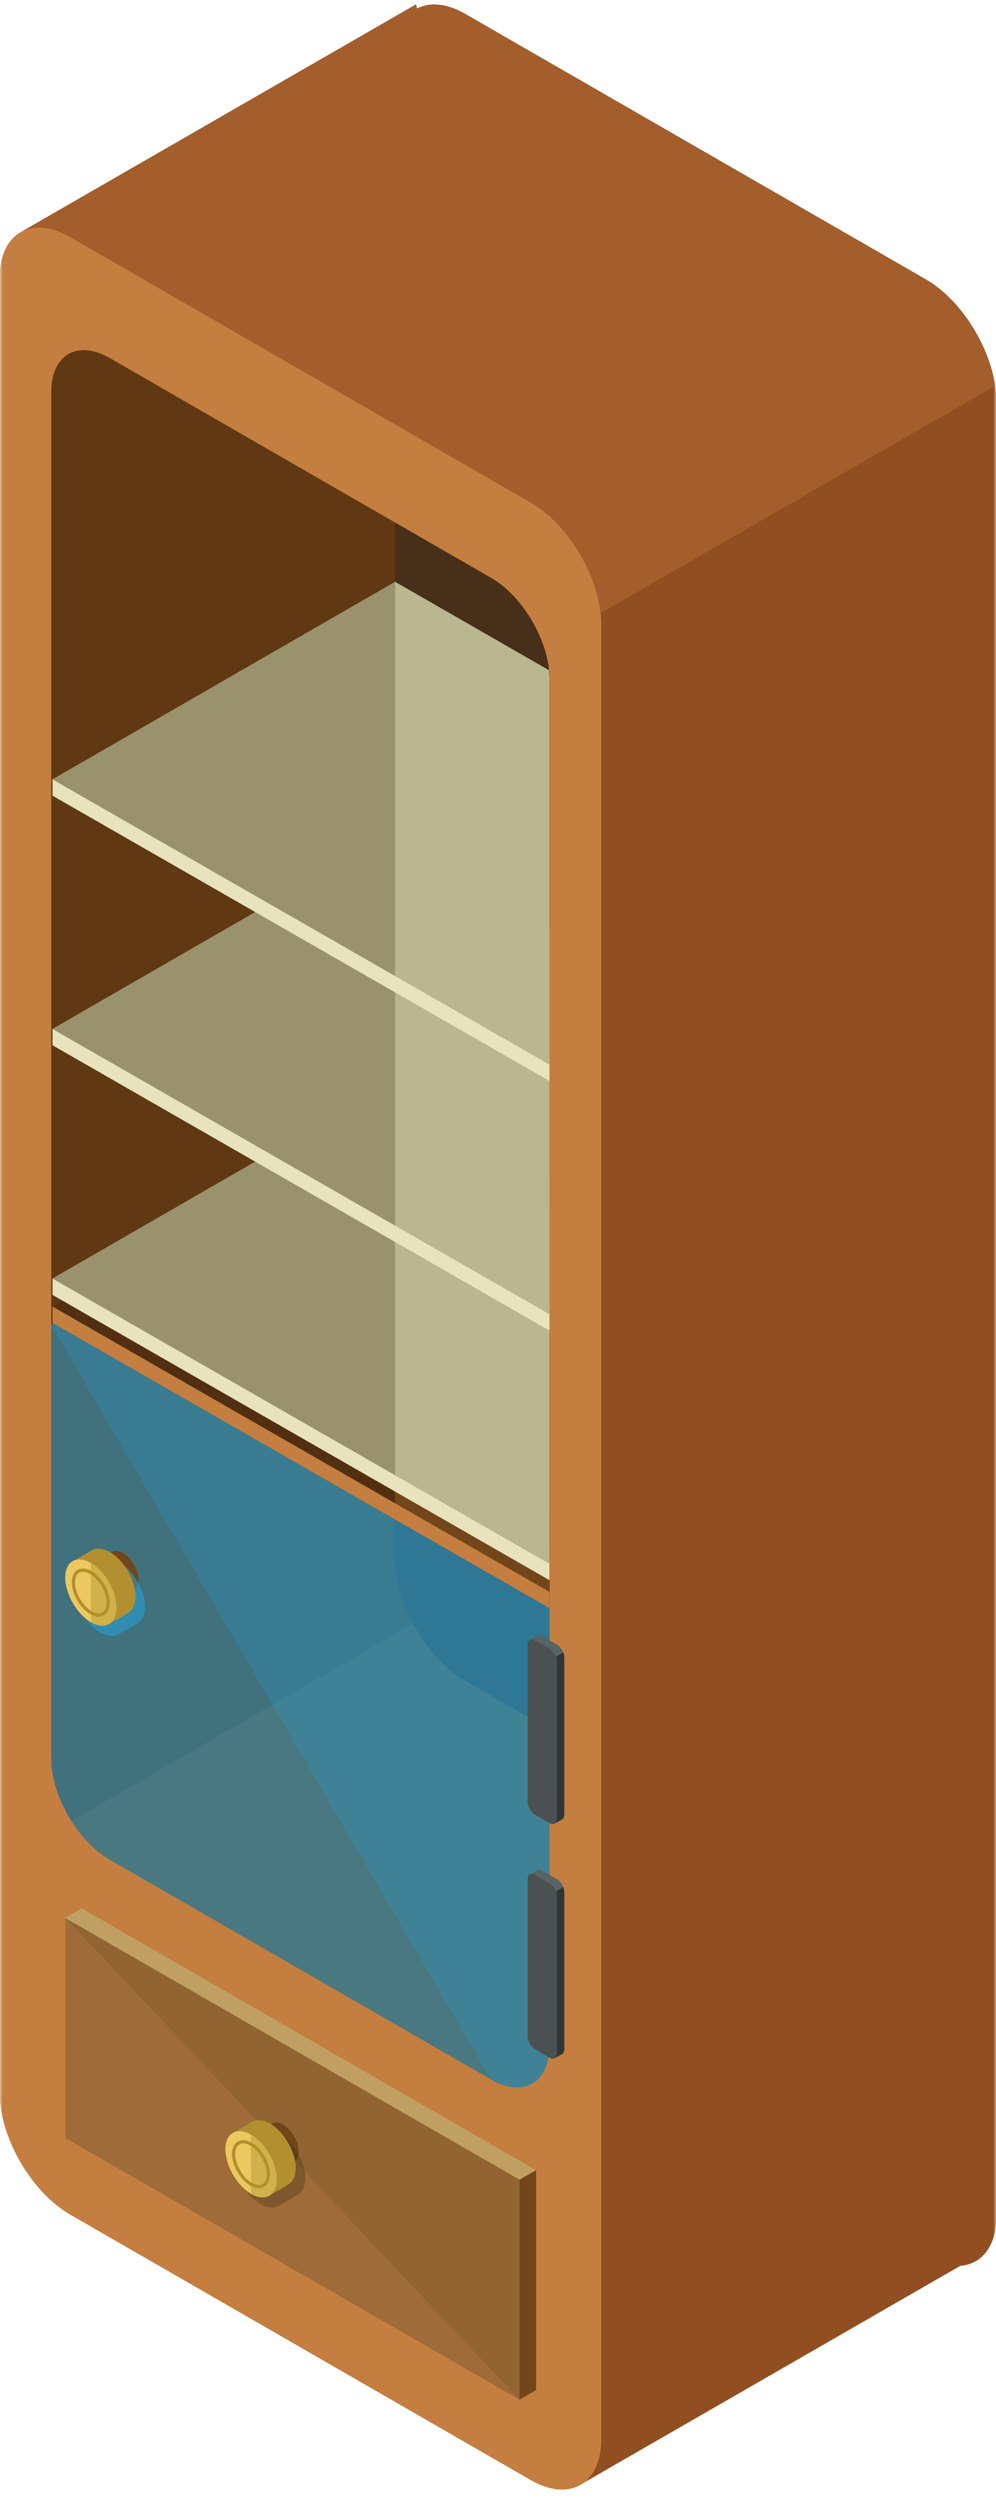 <svg width="191" height="479" viewBox="0 0 191 479" fill="none" xmlns="http://www.w3.org/2000/svg">
<mask id="mask0_6_4827" style="mask-type:luminance" maskUnits="userSpaceOnUse" x="3" y="0" width="188" height="479">
<path d="M3.653 0H191V478.022H3.653V0Z" fill="white"/>
</mask>
<g mask="url(#mask0_6_4827)">
<path d="M177.538 53.532L89.23 2.675C85.642 0.604 82.388 0.392 79.967 1.639L79.771 0.848L3.987 44.481L75.71 334.642V358.215C75.71 365.872 80.578 375.045 86.922 379.978L110.756 476.4L184.167 434.154C188.268 433.827 191.073 430.435 191.073 424.654V76.893C191.065 68.331 184.982 57.812 177.538 53.532Z" fill="#914E20"/>
</g>
<mask id="mask1_6_4827" style="mask-type:luminance" maskUnits="userSpaceOnUse" x="3" y="0" width="188" height="122">
<path d="M3.653 0H191V121.071H3.653V0Z" fill="white"/>
</mask>
<g mask="url(#mask1_6_4827)">
<path d="M177.538 53.532L89.23 2.675C85.642 0.604 82.388 0.392 79.967 1.639L79.771 0.848L3.987 44.481L8.187 61.457L105.383 109.028C105.383 112.877 106.899 117.182 109.24 120.9L190.821 73.925C189.646 66.024 184.142 57.34 177.538 53.532Z" fill="#A35E2B"/>
</g>
<mask id="mask2_6_4827" style="mask-type:luminance" maskUnits="userSpaceOnUse" x="0" y="41" width="117" height="438">
<path d="M0 41.749H116.374V478.022H0V41.749Z" fill="white"/>
</mask>
<g mask="url(#mask2_6_4827)">
<path d="M101.77 96.307L13.462 45.443C6.017 41.17 -0.065 44.668 -0.065 53.23V400.991C-0.065 409.553 6.017 420.063 13.462 424.344L101.77 475.209C109.207 479.482 115.29 475.984 115.29 467.422V119.669C115.29 111.099 109.207 100.588 101.77 96.307Z" fill="#C47E3F"/>
</g>
<path d="M94.179 110.74L21.045 68.616C14.881 65.078 9.842 67.98 9.842 75.066V336.99C9.842 344.076 14.881 352.784 21.045 356.331L94.179 398.455C100.335 402.002 105.374 399.099 105.374 392.013V130.09C105.374 122.996 100.335 114.287 94.179 110.74Z" fill="#72461A"/>
<path d="M105.374 290.308C102.472 283.997 100.718 277.343 100.718 271.211V117.002C98.876 114.393 96.617 112.15 94.179 110.74L21.045 68.616C14.881 65.077 9.842 67.972 9.842 75.066V336.99C9.842 340.847 11.358 345.144 13.707 348.87L105.374 296.073V290.308Z" fill="#603813"/>
<path d="M94.179 110.74L75.71 100.107V298.715C75.71 307.285 81.793 317.795 89.229 322.076L105.374 331.372V130.09C105.374 122.996 100.335 114.287 94.179 110.74Z" fill="#472F1A"/>
<path d="M99.642 417.584V459.814L12.508 409.642V367.412L99.642 417.584Z" fill="#9E6B39"/>
<path d="M12.508 367.412L99.642 417.584V459.814" fill="#916431"/>
<path d="M99.634 417.658L12.492 367.494L15.664 365.66L102.806 415.84L99.634 417.658Z" fill="#BFA062"/>
<path d="M102.806 415.831V457.963L99.634 459.806V417.65L102.806 415.831Z" fill="#72461A"/>
<path d="M50.123 408.093L52.186 406.91C52.732 406.576 53.482 406.609 54.306 407.09C55.937 408.028 57.274 410.335 57.274 412.219C57.274 413.197 56.915 413.866 56.336 414.151V414.168L54.143 415.431V415.407C53.613 415.684 52.903 415.635 52.12 415.179C50.498 414.233 49.16 411.925 49.152 410.05C49.152 409.047 49.527 408.378 50.123 408.093Z" fill="#72461A"/>
<path d="M46.617 410.515L50.066 408.533C50.955 407.987 52.202 408.036 53.588 408.827C56.303 410.392 58.538 414.241 58.538 417.38C58.538 419.019 57.926 420.128 56.972 420.618V420.642L53.319 422.738V422.697C52.438 423.162 51.256 423.088 49.935 422.322C47.236 420.748 45.01 416.899 45.002 413.768C44.994 412.105 45.63 410.988 46.617 410.515Z" fill="#332816" fill-opacity="0.3"/>
<path d="M56.703 415.423C56.703 412.3 54.485 408.468 51.77 406.902C50.392 406.111 49.152 406.062 48.264 406.609L44.651 408.696V415.961L48.345 418.147V414.6C49.177 416.027 50.294 417.266 51.517 418.057V420.756L55.154 418.669V418.652C56.1 418.163 56.703 417.054 56.703 415.423Z" fill="#B2902F"/>
<path d="M48.142 420.373C45.451 418.807 43.233 414.975 43.225 411.852C43.208 408.737 45.41 407.465 48.117 409.022C50.824 410.58 53.042 414.412 53.042 417.543C53.042 420.666 50.832 421.938 48.142 420.373Z" fill="#EDC85F"/>
<path d="M48.117 409.031C50.832 410.588 53.042 414.413 53.042 417.544C53.042 420.675 50.832 421.947 48.141 420.381" fill="#D1B14A"/>
<path d="M49.617 419.297C49.103 419.297 48.557 419.126 47.978 418.799C46.07 417.682 44.505 414.975 44.488 412.757C44.488 411.852 44.733 411.126 45.214 410.637C45.931 409.928 47.098 409.879 48.272 410.564C50.204 411.665 51.77 414.38 51.77 416.606C51.77 418.245 50.93 419.297 49.617 419.297ZM46.641 410.686C46.241 410.686 45.907 410.817 45.654 411.078C45.287 411.444 45.108 412.015 45.108 412.749C45.116 414.739 46.584 417.266 48.296 418.261C48.761 418.53 49.218 418.669 49.617 418.669C50.563 418.669 51.15 417.878 51.15 416.598C51.15 414.576 49.723 412.097 47.962 411.094C47.497 410.833 47.041 410.686 46.641 410.686Z" fill="#B2902F"/>
<path d="M105.375 230.963C105.375 230.457 105.301 229.936 105.252 229.422L75.784 212.494L10.07 250.353L105.383 305.091V230.963H105.375Z" fill="#72461A"/>
<path d="M10.07 250.353L75.759 288.09V212.51L10.07 250.353Z" fill="#512F10"/>
<path d="M105.375 305.034L10.07 250.354V253.485L105.375 308.149V305.034Z" fill="#C47E3F"/>
<path d="M105.375 225.606C105.375 225.092 105.301 224.578 105.252 224.065L75.784 207.129L10.07 244.988L105.383 299.734V225.598L105.375 225.606Z" fill="#BAB690"/>
<path d="M10.07 244.988L75.759 282.725V207.145L10.07 244.988Z" fill="#99926D"/>
<path d="M105.375 299.661L10.07 244.988V248.119L105.375 302.784V299.661Z" fill="#E8E3BC"/>
<path d="M105.375 177.782C105.375 177.269 105.301 176.747 105.252 176.233L75.784 159.305L10.07 197.165L105.383 251.911V177.782H105.375Z" fill="#BAB690"/>
<path d="M10.07 197.165L75.759 234.902V159.322L10.07 197.165Z" fill="#99926D"/>
<path d="M105.375 251.838L10.07 197.165V200.288L105.375 254.961V251.838Z" fill="#E8E3BC"/>
<path d="M105.375 129.951C105.375 129.446 105.301 128.924 105.252 128.41L75.784 111.482L10.07 149.341L105.375 204.079V129.951Z" fill="#BAB690"/>
<path d="M10.07 149.341L75.759 187.078V111.49L10.07 149.341Z" fill="#99926D"/>
<path d="M105.375 204.005L10.07 149.341V152.464L105.375 207.137V204.005Z" fill="#E8E3BC"/>
<path d="M9.842 253.949V336.99C9.842 344.076 14.881 352.784 21.045 356.331L94.179 398.455C100.335 402.002 105.374 399.099 105.374 392.013V308.149L10.07 253.484L9.842 253.949Z" fill="#21ABE8" fill-opacity="0.5"/>
<path d="M94.179 398.463C100.335 402.01 105.374 399.107 105.374 392.021V308.157L10.07 253.484L9.842 253.957" fill="#21ABE8" fill-opacity="0.2"/>
<path d="M19.406 298.576L21.469 297.386C22.008 297.06 22.766 297.084 23.589 297.573C25.22 298.503 26.549 300.811 26.549 302.702C26.549 303.681 26.191 304.349 25.62 304.635V304.651L23.426 305.915V305.891C22.896 306.168 22.179 306.119 21.404 305.662C19.773 304.716 18.444 302.417 18.436 300.533C18.436 299.53 18.803 298.862 19.406 298.576Z" fill="#72461A"/>
<path d="M15.892 300.998L19.35 299.016C20.238 298.462 21.486 298.511 22.872 299.31C25.587 300.876 27.822 304.724 27.822 307.855C27.822 309.494 27.21 310.611 26.248 311.101V311.125L22.603 313.221V313.18C21.722 313.645 20.54 313.563 19.219 312.797C16.52 311.231 14.294 307.374 14.286 304.243C14.27 302.58 14.906 301.471 15.892 300.998Z" fill="#21ABE8" fill-opacity="0.5"/>
<path d="M25.979 305.907C25.979 302.784 23.769 298.952 21.054 297.394C19.676 296.595 18.436 296.546 17.54 297.093L13.927 299.188V306.445L17.629 308.63V305.083C18.461 306.51 19.57 307.75 20.801 308.541V311.24L24.438 309.152V309.136C25.375 308.639 25.979 307.53 25.979 305.907Z" fill="#B2902F"/>
<path d="M17.425 310.832C14.734 309.258 12.508 305.426 12.508 302.311C12.492 299.188 14.694 297.916 17.401 299.481C20.1 301.039 22.318 304.863 22.318 307.994C22.318 311.125 20.108 312.397 17.425 310.832Z" fill="#EDC85F"/>
<path d="M17.401 299.481C20.1 301.039 22.318 304.863 22.318 307.994C22.318 311.125 20.108 312.397 17.425 310.832" fill="#D1B14A"/>
<path d="M18.901 309.771C18.387 309.771 17.833 309.6 17.262 309.266C15.354 308.157 13.789 305.442 13.764 303.224C13.764 302.327 14.017 301.593 14.498 301.112C15.216 300.402 16.382 300.354 17.556 301.038C19.488 302.139 21.054 304.855 21.054 307.081C21.054 308.711 20.214 309.771 18.901 309.771ZM15.917 301.161C15.525 301.161 15.191 301.291 14.938 301.552C14.571 301.911 14.392 302.49 14.392 303.224C14.4 305.213 15.86 307.733 17.58 308.736C18.045 309.005 18.502 309.144 18.901 309.144C19.847 309.144 20.434 308.353 20.434 307.072C20.434 305.05 18.999 302.571 17.246 301.568C16.781 301.308 16.325 301.161 15.917 301.161Z" fill="#B2902F"/>
<path d="M106.818 315.121L104.005 313.498C103.662 313.302 103.352 313.27 103.116 313.367V313.359L103.059 313.384C103.034 313.4 103.002 313.416 102.985 313.433L101.607 314.207L102.61 315.92V344.483C102.61 345.372 103.23 346.465 104.005 346.913L105.448 347.737L106.418 349.4L107.804 348.617C108.057 348.471 108.212 348.161 108.212 347.712V317.542C108.204 316.653 107.576 315.561 106.818 315.121Z" fill="#586363"/>
<path d="M106.475 320.348V349.36L107.796 348.618C108.049 348.471 108.204 348.161 108.204 347.712V317.543C108.204 317.249 108.139 316.939 108.025 316.637L105.244 318.236L106.475 320.348Z" fill="#303535"/>
<path d="M105.382 315.92L102.586 314.305C101.811 313.865 101.183 314.224 101.183 315.113V345.291C101.183 346.171 101.811 347.264 102.586 347.704L105.382 349.327C106.165 349.775 106.793 349.4 106.793 348.52V318.342C106.793 317.453 106.165 316.368 105.382 315.92Z" fill="#4B5151"/>
<path d="M106.818 360.074L104.005 358.46C103.662 358.264 103.352 358.231 103.116 358.321V358.313L103.059 358.345C103.034 358.362 103.002 358.378 102.985 358.394L101.607 359.169L102.61 360.873V389.445C102.61 390.325 103.23 391.426 104.005 391.867L105.448 392.698L106.418 394.354L107.804 393.571C108.057 393.432 108.212 393.122 108.212 392.674V362.496C108.204 361.607 107.576 360.523 106.818 360.074Z" fill="#586363"/>
<path d="M106.475 365.301V394.321L107.796 393.571C108.049 393.432 108.204 393.122 108.204 392.674V362.496C108.204 362.21 108.139 361.9 108.025 361.591L105.244 363.197L106.475 365.301Z" fill="#303535"/>
<path d="M105.382 360.881L102.586 359.259C101.811 358.818 101.183 359.185 101.183 360.066V390.244C101.183 391.133 101.811 392.225 102.586 392.666L105.382 394.28C106.165 394.729 106.793 394.362 106.793 393.473V363.295C106.793 362.414 106.165 361.322 105.382 360.881Z" fill="#4B5151"/>
</svg>
